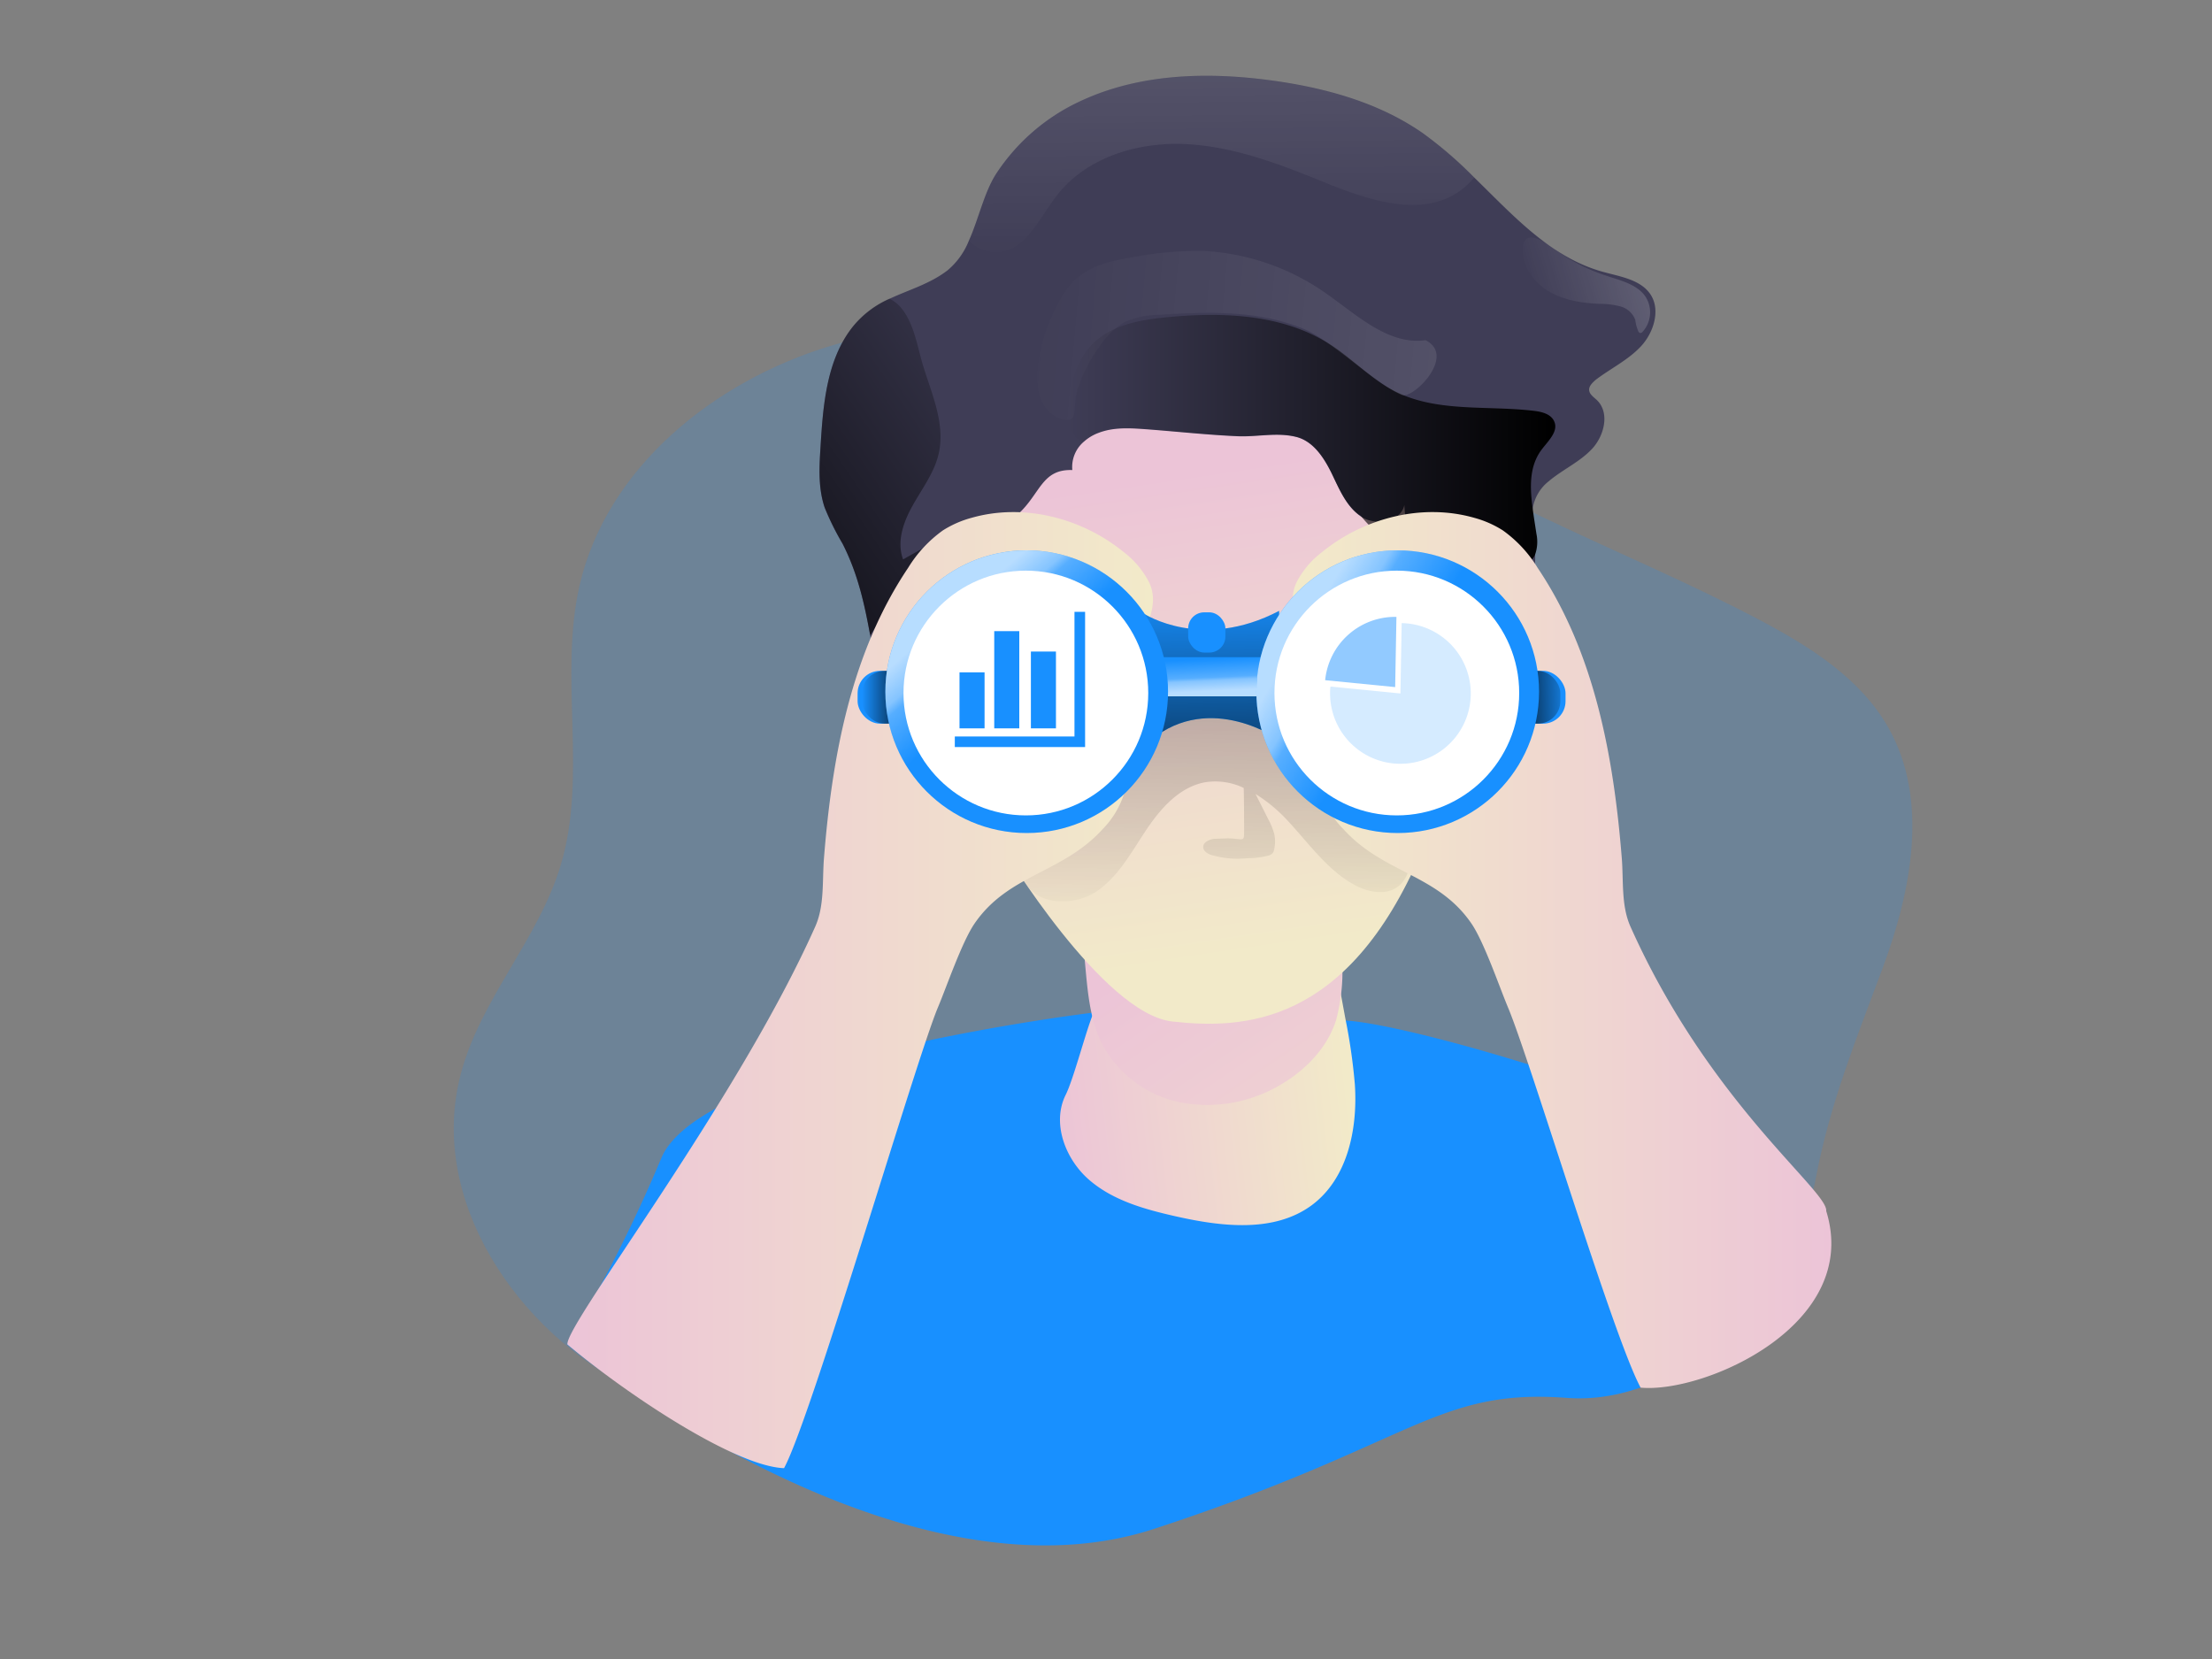 <svg xmlns="http://www.w3.org/2000/svg" xmlns:xlink="http://www.w3.org/1999/xlink" viewBox="0 0 400 300"><rect x="0" y="0" width="400" height="300" fill="#808080" stroke="none"/><defs><linearGradient id="linear-gradient" x1="304.9" y1="531.31" x2="358.71" y2="531.31" gradientTransform="matrix(0.99, -0.11, -0.11, -0.99, -53.75, 754.46)" gradientUnits="userSpaceOnUse"><stop offset="0" stop-color="#ecc4d7"/><stop offset="0.42" stop-color="#efd4d1"/><stop offset="1" stop-color="#f2eac9"/></linearGradient><linearGradient id="linear-gradient-2" x1="250.41" y1="769.56" x2="315.25" y2="674.58" gradientTransform="matrix(1, 0, 0, -1, -36.02, 937.83)" xlink:href="#linear-gradient"/><linearGradient id="linear-gradient-3" x1="252.84" y1="852.74" x2="265.76" y2="765.97" gradientTransform="matrix(1, 0, 0, -1, -36.02, 937.83)" xlink:href="#linear-gradient"/><linearGradient id="linear-gradient-4" x1="256.06" y1="769.4" x2="260.88" y2="961.95" gradientTransform="matrix(1, 0, 0, -1, -36.02, 937.83)" gradientUnits="userSpaceOnUse"><stop offset="0" stop-opacity="0"/><stop offset="0.99"/></linearGradient><linearGradient id="linear-gradient-5" x1="227.6" y1="875.69" x2="150.51" y2="823.23" xlink:href="#linear-gradient-4"/><linearGradient id="linear-gradient-6" x1="229.19" y1="858.17" x2="317.27" y2="858.17" xlink:href="#linear-gradient-4"/><linearGradient id="linear-gradient-7" x1="138.6" y1="758.78" x2="244.51" y2="758.78" gradientTransform="matrix(1, 0, 0, -1, -36.02, 937.83)" xlink:href="#linear-gradient"/><linearGradient id="linear-gradient-8" x1="186.89" y1="816.41" x2="196.17" y2="816.41" gradientTransform="matrix(1, 0, 0, -1, -31, 942.5)" xlink:href="#linear-gradient-4"/><linearGradient id="linear-gradient-9" x1="-3597.19" y1="766.03" x2="-3499.8" y2="766.03" gradientTransform="translate(-3266.03 937.83) rotate(180)" xlink:href="#linear-gradient"/><linearGradient id="linear-gradient-10" x1="315.56" y1="816.62" x2="302.67" y2="816.24" gradientTransform="matrix(1, 0, 0, -1, -31, 942.5)" xlink:href="#linear-gradient-4"/><linearGradient id="linear-gradient-11" x1="255.04" y1="831.99" x2="256.12" y2="777.28" xlink:href="#linear-gradient-4"/><linearGradient id="linear-gradient-12" x1="250.48" y1="823.49" x2="250.75" y2="817.57" gradientTransform="matrix(1, 0, 0, -1, -31, 942.5)" gradientUnits="userSpaceOnUse"><stop offset="0.02" stop-color="#fff" stop-opacity="0"/><stop offset="0.58" stop-color="#fff" stop-opacity="0.39"/><stop offset="0.68" stop-color="#fff" stop-opacity="0.68"/><stop offset="1" stop-color="#fff"/></linearGradient><linearGradient id="linear-gradient-13" x1="214.28" y1="820.17" x2="203.88" y2="832.19" xlink:href="#linear-gradient-12"/><linearGradient id="linear-gradient-14" x1="282.98" y1="817.89" x2="266.3" y2="827.93" xlink:href="#linear-gradient-12"/><linearGradient id="linear-gradient-15" x1="257" y1="888.36" x2="255.79" y2="1034.86" gradientTransform="matrix(1, 0, 0, -1, -36.02, 937.83)" xlink:href="#linear-gradient-12"/><linearGradient id="linear-gradient-16" x1="311.5" y1="883.11" x2="368.27" y2="898.99" gradientTransform="matrix(1, 0, 0, -1, -36.02, 937.83)" xlink:href="#linear-gradient-12"/><linearGradient id="linear-gradient-17" x1="213.16" y1="879.67" x2="568.93" y2="848.2" gradientTransform="matrix(1, 0, 0, -1, -36.02, 937.83)" xlink:href="#linear-gradient-12"/></defs><title>#80_market_analysis_monochromatic</title><g id="_76_hiking" data-name="#76_hiking"><path d="M340.43,175.09c5.21-14,8.43-30.41,1.08-43.45-5-8.86-14-14.58-23-19.36C292.69,98.6,264,89.54,241.67,70.75c-3.66-3.08-7.18-6.44-11.51-8.45-4.59-2.14-9.76-2.6-14.81-3-21.85-1.77-44.27-3.09-65.24,3.27s-40.44,22-45.32,43.36c-3.75,16.49,1.47,34.23-3.37,50.44-4,13.44-14.55,24.28-18.1,37.86-6,22.68,10.14,46.63,31.2,57s45.65,10,69,8.13c11.75-.95,23.53-2.27,34.92-5.29,10.23-2.71,20.18-6.8,30.72-7.47,16.44-1.05,34.67,5.93,48.45-3.09,4.81-3.14,8.39-7.94,13.31-10.91,10.18-6.14,15.24-7.79,17.47-19.72C330.91,199.54,335.74,187.71,340.43,175.09Z" fill="#1890ff" opacity="0.18" style="isolation:isolate"/><path d="M197.79,183.1s-70.9,8.51-78.22,26.37a269.43,269.43,0,0,1-17,33.65s59.21,48.71,106.15,33.34,50.87-25.44,74.58-23.68,43.42-24.56,43.42-35.52-73.31-33.47-85.12-32.75S197.79,183.1,197.79,183.1Z" fill="#1890ff"/><path d="M199.45,182.42c0,2.51-.67-1.62-1.68.68-1.34,3.06-3.58,11.9-5.06,14.88-2.55,5.11-.08,11.64,4.26,15.39s10.09,5.33,15.68,6.59c8.27,1.86,17.72,3,24.53-2,6.51-4.81,8.36-13.81,7.82-21.88a104.32,104.32,0,0,0-1.72-11.92L238.47,158a2.21,2.21,0,0,0-2.83-2c-9-.11-23.52.16-31.38,5.19C196.92,165.8,199.43,173.9,199.45,182.42Z" fill="url(#linear-gradient)"/><path d="M199,188.21a20.7,20.7,0,0,0,14.5,11.15,25.91,25.91,0,0,0,18.24-3.31c4.46-2.64,8.29-6.63,9.86-11.56a33.85,33.85,0,0,0,1.16-8.62l.39-8.34c-2.52,3.66-7.1,5.32-11.5,5.94C220.57,175,210.92,171,200.55,168c-4.87-1.43-4.78,1.54-4.39,5.67C196.62,178.5,196.93,183.7,199,188.21Z" fill="url(#linear-gradient-2)"/><path d="M181.36,153.49s18,29.83,30.63,31.23,31.56.87,45-30.5,15.8-73.1-5.58-80.53C251.39,73.69,146.57,45.7,181.36,153.49Z" fill="url(#linear-gradient-3)"/><path d="M255.39,154.71c-.38,2-.86,4.18-2.42,5.47-2.14,1.81-5.44,1.22-7.9-.09-5-2.66-8.39-7.6-12.29-11.76a27.7,27.7,0,0,0-5.73-4.74l2.27,4.51a12.65,12.65,0,0,1,1.07,2.58,6.3,6.3,0,0,1,0,3,1.44,1.44,0,0,1-.27.62,1.54,1.54,0,0,1-.77.42,15,15,0,0,1-3.77.47,17,17,0,0,1-6.63-.61c-.62-.23-1.31-.66-1.37-1.33-.08-.93,1.09-1.45,2-1.57,1.27,0,2.47-.16,3.72,0,1.72.16,1.66.3,1.67-1.49,0-2.57,0-5.11-.07-7.71a11.88,11.88,0,0,0-7.1-1c-4.7.92-8.11,4.93-10.74,8.92S202,158.83,198,161.38c-4.51,2.82-12.51,2.25-13.25-4-.8-6.65,3.07-14.84,6.78-20.08a38.16,38.16,0,0,1,20.45-14.5,22.34,22.34,0,0,1,9-.93c3.33.43,6.44,1.92,9.47,3.38l15.91,7.64c2.73,1.31,5.55,2.69,7.44,5.06C257.37,142.49,256.47,149,255.39,154.71Z" fill="url(#linear-gradient-4)"/><path d="M287.37,70.58c.08.75.82,1.23,1.39,1.76,2.37,2.27,1.37,6.43-.87,8.83s-5.37,3.76-7.87,5.89a7.8,7.8,0,0,0-2.85,4.86c-.44,2.63.33,5.46.43,8.42a14.74,14.74,0,0,1-.11,2.49,44,44,0,0,1-7.72,19.66c-1.23,1.67-2.85,3.38-4.92,3.47-3.35.15-5.26-3.72-6.16-6.95a136.77,136.77,0,0,1-4-20q-.48-3.84-.74-7.69c-.66,3.1-5.15,3.85-7.8,2.11-.15-.1-.29-.2-.44-.32-2.35-1.79-3.57-4.73-4.87-7.43-1.4-2.86-3.32-5.85-6.39-6.65-3.48-.89-7,0-10.57-.14-5.47-.23-10.95-.84-16.41-1.25-3-.22-6-.44-8.8.63A8.28,8.28,0,0,0,196,79.87,6,6,0,0,0,193.91,85c-5.54-.19-5.74,4.26-9.84,8s-11.42,7.18-8.23,11.71c3.32,4.72.81,7.83.5,13.41-.51,9.26-3.36,18.22-6.18,27.07-4.28-6.13-8.63-12.41-10.55-19.62-1-3.63-1.59-7.19-2.26-10.69-1-5.58-2.2-11.07-5-16.56a48.67,48.67,0,0,1-3.23-6.51c-1.16-3.43-1-7.15-.76-10.76.46-7.71,1.07-16,5.88-22a17.79,17.79,0,0,1,6.58-5c3.52-1.66,7.28-2.68,10.51-5.15a13.47,13.47,0,0,0,3.87-5.37c1.76-3.93,2.74-8.64,4.86-12a36.52,36.52,0,0,1,15.63-13.4c10.6-4.85,22.77-5.15,34.33-3.57,9.57,1.31,19.16,3.93,27.11,9.41a72.91,72.91,0,0,1,9.44,8.11c7.13,6.95,13.82,14.45,23.24,17.06,3.17.89,6.9,1.4,8.69,4.16s.56,6.83-1.77,9.33-5.49,4-8.21,6.08C288,69.18,287.29,69.81,287.37,70.58Z" fill="#3f3d56"/><path d="M165.09,91.32c-1.7,3-3,6.6-1.78,9.84,1.62-.93,3.26-1.82,4.85-2.72l-10.8,16.4c-1.05-5.58-2.2-11.07-5-16.56a48.61,48.61,0,0,1-3.22-6.51c-1.17-3.43-1-7.15-.77-10.76.46-7.71,1.08-16,5.89-22a17.75,17.75,0,0,1,6.57-5,6.2,6.2,0,0,1,1.89,1.4c2.51,2.74,3.13,7.12,4.15,10.54,1.56,5.17,4.15,10.69,2.85,16.19C168.93,85.49,166.77,88.32,165.09,91.32Z" fill="url(#linear-gradient-5)"/><path d="M278.75,81.34c-2.23,3-2.11,6.76-1.6,10.58.21,1.57.46,3.14.69,4.64a7,7,0,0,1-.26,3.77,3.56,3.56,0,0,1-.34.6c-1.61,2.19-5,1.5-7.54.6-6.26-2.22-10.86-1.64-15-2.57-2.91-.66-5.62-2-8.55-5.58a1.31,1.31,0,0,0-.43-.31c-2.36-1.79-3.58-4.74-4.88-7.44-1.39-2.86-3.31-5.85-6.39-6.64-3.48-.9-7,0-10.57-.14-5.47-.24-11-.84-16.41-1.25-3-.23-6-.44-8.79.63A8.19,8.19,0,0,0,196,79.86c-1.19-.27-2.08-1.12-2.52-3-1.08-4.75.69-11.35,4.15-14.74s8.52-4.28,13.33-4.75c10.23-1,21.19-.57,29.78,5.05,3.94,2.58,7.24,6.14,11.43,8.3,7.63,3.92,16.76,2.55,25.27,3.58,1.44.17,3.11.6,3.65,2C281.8,78.07,279.93,79.77,278.75,81.34Z" fill="url(#linear-gradient-6)"/><path d="M207.86,105.44a16.12,16.12,0,0,0-4.65-5.6c-7.58-6.19-18.12-8.89-27.53-6.2a18.8,18.8,0,0,0-5.17,2.27,23.26,23.26,0,0,0-6.29,6.77C153.91,118,150.46,136.82,149,155.17c-.33,4.16.12,8.58-1.58,12.39-14.22,31.87-45.2,71.92-44.82,75.56,11.11,9.3,30.43,22.05,39.18,22.37,4.91-9,23.85-73.86,27.83-83.33,1.57-3.72,4.35-11.88,6.65-15.2,6.16-8.92,15.82-9,23.11-17a16.26,16.26,0,0,0,4.07-7,25.58,25.58,0,0,0,.17-6.94,61.37,61.37,0,0,1,1.47-16.71C206.12,114.7,210,110.22,207.86,105.44Z" fill="url(#linear-gradient-7)"/><rect x="155.08" y="121.31" width="9.28" height="9.55" rx="4.06" fill="#1890ff"/><rect x="155.89" y="121.31" width="9.28" height="9.55" rx="4.06" fill="url(#linear-gradient-8)"/><path d="M234.39,105.44a16,16,0,0,1,4.68-5.6c7.57-6.19,18.12-8.89,27.53-6.2a18.74,18.74,0,0,1,5.16,2.27,23.13,23.13,0,0,1,6.29,6.77c10.3,15.31,13.75,34.14,15.22,52.49.33,4.16-.13,8.58,1.57,12.39,14.22,31.86,35.77,47.79,35.4,51.43,6.38,20.56-22,33-33.56,31.94-4.91-9-20-59.31-24-68.79-1.56-3.72-4.34-11.88-6.64-15.2-6.16-8.92-15.8-8.95-23.11-17a16.2,16.2,0,0,1-4.07-7,25.57,25.57,0,0,1-.17-6.94,61.77,61.77,0,0,0-1.47-16.71C236.13,114.7,232.28,110.22,234.39,105.44Z" fill="url(#linear-gradient-9)"/><rect x="273.82" y="121.31" width="9.28" height="9.55" rx="4.06" fill="#1890ff"/><rect x="272.88" y="121.31" width="9.28" height="9.55" rx="4.06" fill="url(#linear-gradient-10)"/><path d="M206.92,111s10.4,6.81,24.39-.54v23.31s-12.38-8.79-23.14,0Z" fill="#1890ff"/><path d="M206.92,111s10.4,6.81,24.39-.54v23.31s-12.38-8.79-23.14,0Z" fill="url(#linear-gradient-11)"/><rect x="208.54" y="118.84" width="22.19" height="7.08" fill="#1890ff"/><rect x="208.54" y="118.84" width="22.19" height="7.08" opacity="0.69" fill="url(#linear-gradient-12)" style="isolation:isolate"/><circle cx="185.66" cy="125.08" r="25.56" fill="#1890ff"/><circle cx="185.66" cy="125.08" r="25.56" opacity="0.69" fill="url(#linear-gradient-13)" style="isolation:isolate"/><circle cx="185.51" cy="125.32" r="22.13" fill="#fff"/><circle cx="252.75" cy="125.08" r="25.56" fill="#1890ff"/><circle cx="252.75" cy="125.08" r="25.56" opacity="0.69" fill="url(#linear-gradient-14)" style="isolation:isolate"/><circle cx="252.59" cy="125.32" r="22.13" fill="#fff"/><rect x="214.86" y="110.73" width="6.73" height="7.27" rx="2.9" fill="#1890ff"/><polygon points="196.22 135.09 172.66 135.09 172.66 133.18 194.3 133.18 194.3 110.64 196.22 110.64 196.22 135.09" fill="#1890ff"/><rect x="173.51" y="121.58" width="4.53" height="10.13" fill="#1890ff"/><rect x="179.79" y="114.13" width="4.53" height="17.58" fill="#1890ff"/><rect x="186.42" y="117.82" width="4.53" height="13.89" fill="#1890ff"/><path d="M253.47,112.68a12.72,12.72,0,1,1-12.95,12.74c0-.43,0-.85.07-1.27l12.65,1.25Z" fill="#1890ff" opacity="0.18" style="isolation:isolate"/><path d="M252.27,111.55h.25l-.23,12.7L239.63,123A12.71,12.71,0,0,1,252.27,111.55Z" fill="#1890ff" opacity="0.47" style="isolation:isolate"/><path d="M266.59,32.09a14.57,14.57,0,0,1-2.52,2.38c-6.59,4.79-15.77,2-23.33-1C232.42,30.09,224,26.66,215,26.09s-18.59,2.27-24,9.41c-3.07,4-5.55,9.84-10.62,10.12a7,7,0,0,1-5.19-2.11c1.75-3.93,2.73-8.64,4.85-12a36.57,36.57,0,0,1,15.63-13.4C206.28,13.29,218.45,13,230,14.57c9.56,1.31,19.16,3.93,27.1,9.41A72.61,72.61,0,0,1,266.59,32.09Z" opacity="0.69" fill="url(#linear-gradient-15)" style="isolation:isolate"/><path d="M279.51,52.33c2.85,1.92,6.39,2.47,9.82,2.62a14.16,14.16,0,0,1,3.72.47,3.93,3.93,0,0,1,2.66,2.44A7.13,7.13,0,0,0,296.3,60a.58.58,0,0,0,.29.22.56.56,0,0,0,.46-.24,5.24,5.24,0,0,0,.57-6.24c-1.51-2.33-4.53-3-7.18-3.89A32.22,32.22,0,0,1,281.07,45c-1.65-1.24-5.46-3.85-5.7-.12C275.18,47.83,277.17,50.76,279.51,52.33Z" opacity="0.69" fill="url(#linear-gradient-16)" style="isolation:isolate"/><path d="M189.93,57.84c1.23-2.79,2.61-5.66,4.94-7.64,2.79-2.35,6.55-3.13,10.14-3.71a62.51,62.51,0,0,1,12.5-1.12,42.27,42.27,0,0,1,22.72,8c5.41,3.83,11,9.06,17.55,8.15,5.64,2.79-2.24,10.75-4.32,9.9-4.25-1.75-12.93-9.85-17.14-11.7-8.28-3.64-17.66-3.4-26.7-2.79a15.67,15.67,0,0,0-6.26,1.31,13.7,13.7,0,0,0-4.59,4.53,25.24,25.24,0,0,0-4.15,8.51c-.57,2.36.43,5.52-2.68,4.46C184.91,73.37,188,62.32,189.93,57.84Z" opacity="0.69" fill="url(#linear-gradient-17)" style="isolation:isolate"/></g></svg>